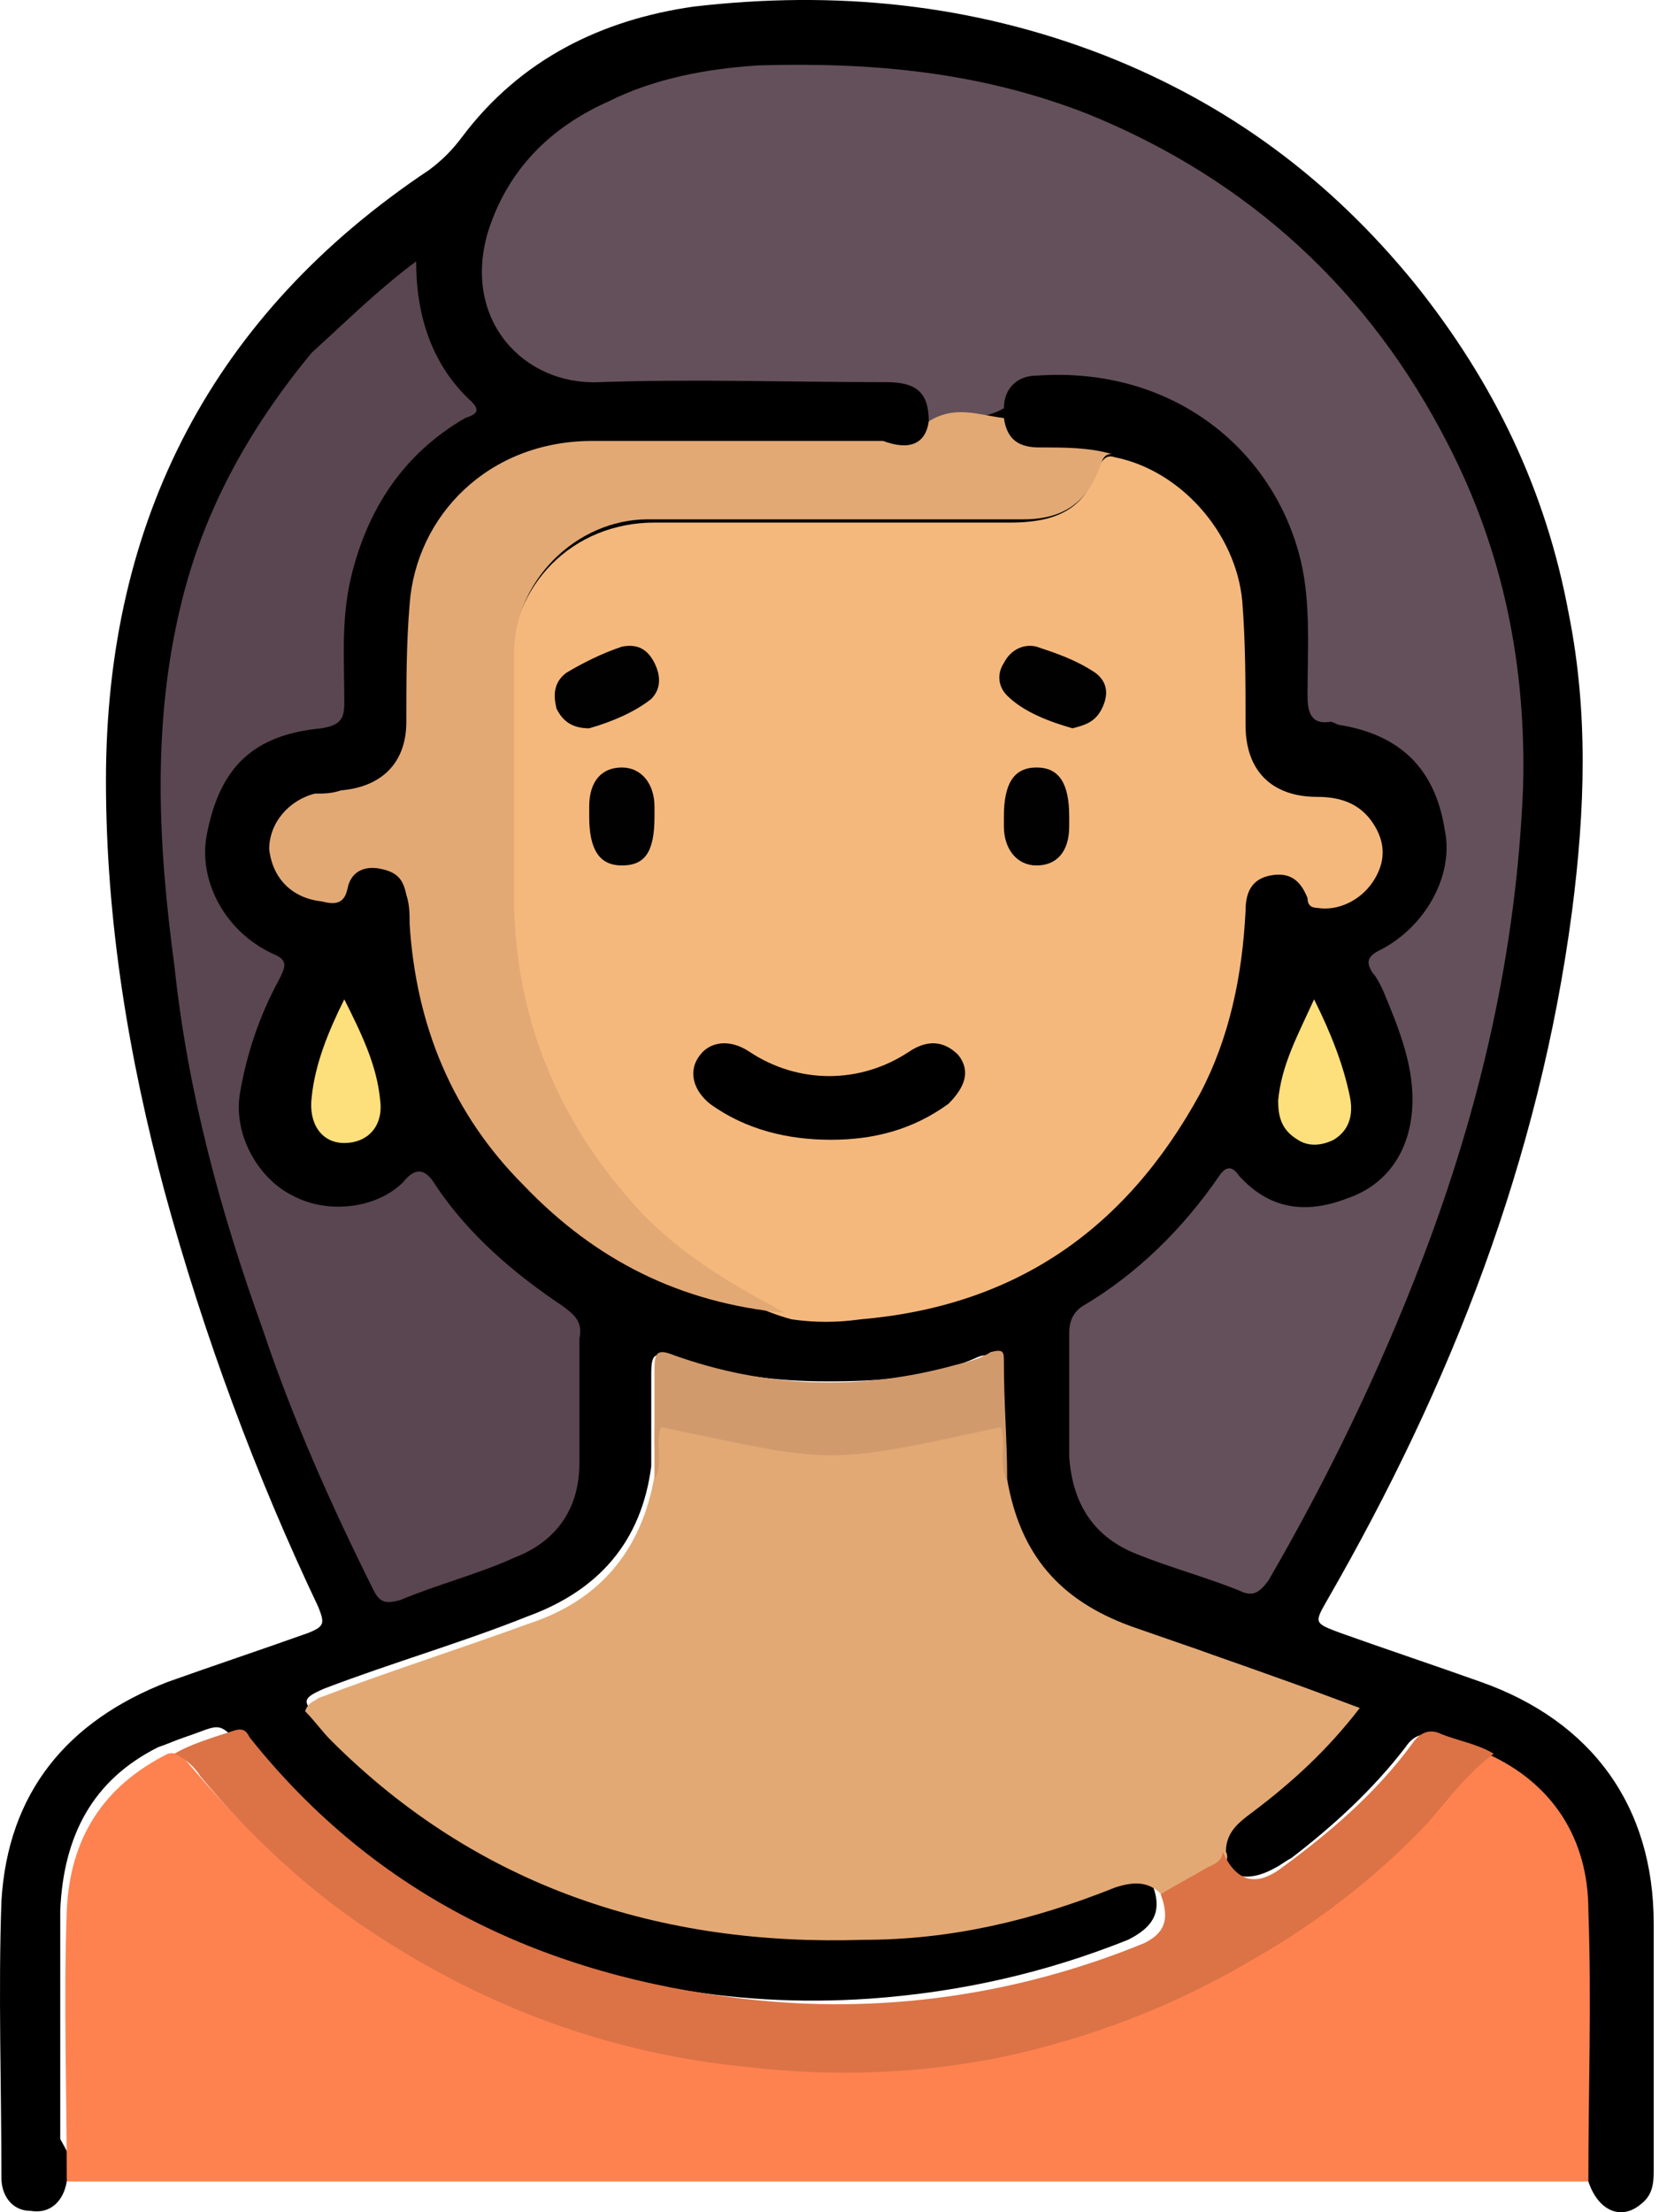 <svg width="45" height="60" viewBox="0 0 45 60" fill="none" xmlns="http://www.w3.org/2000/svg">
<path d="M1.811 59.167C1.722 59.698 1.368 60.052 0.836 59.964C0.305 59.964 0.039 59.521 0.039 59.078C0.039 56.598 -0.049 54.03 0.039 51.55C0.217 48.627 1.811 46.678 4.556 45.615C5.796 45.173 7.125 44.73 8.365 44.287C8.808 44.11 8.808 44.021 8.631 43.578C6.948 40.036 5.531 36.227 4.468 32.33C3.494 28.699 2.874 24.979 2.874 21.17C2.874 14.085 5.796 8.505 11.642 4.608C11.996 4.342 12.262 4.076 12.528 3.722C14.122 1.596 16.336 0.533 18.816 0.179C22.625 -0.264 26.345 0.091 29.976 1.508C33.342 2.836 36.087 4.873 38.39 7.708C40.516 10.365 41.933 13.287 42.553 16.653C43.084 19.31 42.996 21.967 42.641 24.713C41.756 31.444 39.364 37.556 35.999 43.401C35.644 44.021 35.644 44.021 36.353 44.287C37.593 44.73 38.922 45.173 40.161 45.615C43.173 46.678 44.856 48.981 44.856 52.17C44.856 54.384 44.856 56.598 44.856 58.812C44.856 59.167 44.856 59.521 44.501 59.787C43.97 60.23 43.35 59.964 43.084 59.167C42.907 58.901 42.907 58.635 42.907 58.281C42.907 56.244 42.907 54.207 42.907 52.258C42.907 50.221 42.11 48.715 40.339 47.741C39.896 47.475 39.364 47.387 38.922 47.121C38.567 46.944 38.301 47.121 38.124 47.387C37.239 48.538 36.176 49.513 35.024 50.398C34.847 50.487 34.759 50.575 34.582 50.664C33.785 51.107 33.164 50.93 32.899 50.044C32.81 49.513 33.253 49.158 33.607 48.893C34.404 48.273 35.113 47.741 35.733 47.033C35.822 46.944 35.91 46.767 36.087 46.59C36.353 46.324 36.353 46.147 35.91 45.97C34.759 45.527 33.607 45.173 32.456 44.73C31.659 44.464 30.862 44.198 30.153 43.933C28.293 43.224 27.142 41.896 26.965 39.858C26.965 38.973 26.965 38.087 26.965 37.201C26.965 36.758 26.787 36.67 26.433 36.847C25.193 37.379 23.776 37.467 22.448 37.467C21.03 37.467 19.702 37.29 18.373 36.847C17.753 36.67 17.665 36.67 17.665 37.29C17.665 38.087 17.665 38.973 17.665 39.77C17.399 41.807 16.248 43.136 14.299 43.844C12.528 44.553 10.668 45.084 8.808 45.793C8.188 46.058 8.188 46.147 8.631 46.59C10.402 48.45 12.439 49.867 14.831 50.752C16.779 51.461 18.816 51.904 20.942 52.081C23.865 52.258 26.61 51.904 29.267 50.93C29.445 50.841 29.71 50.752 29.887 50.664C30.419 50.487 30.862 50.575 31.216 51.018C31.57 51.815 31.305 52.258 30.596 52.612C28.382 53.498 26.079 54.03 23.599 54.207C19.79 54.472 16.248 53.764 12.882 52.258C10.491 51.195 8.454 49.69 6.771 47.653C5.885 46.59 6.062 46.767 4.999 47.121C4.734 47.21 4.556 47.298 4.291 47.387C2.519 48.273 1.722 49.778 1.634 51.815C1.634 53.852 1.634 55.89 1.634 58.015C1.988 58.635 2.076 58.901 1.811 59.167Z" fill="black"/>
<path d="M1.811 59.167C1.811 56.687 1.722 54.295 1.811 51.815C1.899 49.867 2.785 48.45 4.556 47.564C4.911 47.475 5.088 47.83 5.265 48.007C8.365 51.638 12.085 54.118 16.691 55.358C19.348 56.067 22.005 56.244 24.75 55.978C28.736 55.624 32.367 54.207 35.556 51.904C37.062 50.841 38.301 49.513 39.541 48.184C39.807 47.918 39.896 47.564 40.339 47.564C42.11 48.361 43.084 49.867 43.084 51.815C43.173 54.295 43.084 56.687 43.084 59.167C29.445 59.167 15.628 59.167 1.811 59.167Z" fill="#FE8250"/>
<path d="M30.242 12.402C32.013 12.756 33.519 14.439 33.696 16.299C33.785 17.45 33.785 18.513 33.785 19.665C33.785 20.904 34.493 21.613 35.733 21.613C36.353 21.613 36.885 21.79 37.239 22.322C37.593 22.853 37.593 23.384 37.239 23.916C36.885 24.447 36.264 24.713 35.733 24.624C35.556 24.624 35.467 24.536 35.467 24.359C35.29 23.916 35.025 23.65 34.493 23.739C33.962 23.827 33.785 24.182 33.785 24.713C33.696 26.484 33.342 28.167 32.545 29.673C30.507 33.393 27.496 35.43 23.333 35.784C22.713 35.873 22.093 35.873 21.473 35.784C19.879 35.341 18.639 34.367 17.488 33.216C15.451 31.179 14.299 28.699 13.945 25.864C13.945 25.599 13.856 25.333 13.856 25.067C13.856 22.765 13.856 20.373 13.856 18.07C13.856 15.856 15.539 14.173 17.753 14.173C20.942 14.173 24.219 14.173 27.407 14.173C28.47 14.173 29.356 13.908 29.71 12.845C29.887 12.49 29.976 12.313 30.242 12.402Z" fill="#F4B87D"/>
<path d="M25.193 11.428C25.193 10.63 24.839 10.365 24.042 10.365C21.473 10.365 18.816 10.276 16.248 10.365C14.211 10.453 12.528 8.682 13.236 6.29C13.768 4.608 14.919 3.456 16.513 2.748C17.753 2.128 19.171 1.862 20.588 1.773C23.688 1.685 26.61 1.951 29.533 3.102C33.873 4.873 37.15 7.885 39.276 12.047C40.782 14.97 41.401 18.07 41.313 21.347C41.136 25.776 40.162 30.027 38.567 34.19C37.416 37.201 35.999 40.124 34.404 42.87C34.139 43.224 33.962 43.313 33.607 43.136C32.722 42.781 31.747 42.516 30.862 42.161C29.71 41.718 29.09 40.833 29.002 39.504C29.002 38.353 29.002 37.201 29.002 36.139C29.002 35.873 29.09 35.607 29.356 35.43C30.862 34.544 32.102 33.304 33.076 31.887C33.253 31.622 33.43 31.622 33.607 31.887C34.404 32.773 35.379 32.95 36.53 32.507C37.593 32.153 38.213 31.267 38.302 30.116C38.39 28.964 37.947 27.901 37.505 26.839C37.416 26.662 37.327 26.484 37.239 26.396C37.062 26.13 37.062 25.953 37.416 25.776C38.656 25.156 39.453 23.739 39.187 22.499C38.922 20.816 37.947 19.93 36.353 19.665C36.264 19.665 36.176 19.576 36.087 19.576C35.556 19.665 35.467 19.31 35.467 18.867C35.467 17.627 35.556 16.387 35.29 15.236C34.582 12.225 31.836 9.922 28.116 10.188C27.585 10.188 27.23 10.542 27.23 11.073C26.61 11.428 25.902 11.339 25.193 11.428Z" fill="#64505A"/>
<path d="M27.319 40.124C27.673 42.161 28.736 43.401 30.684 44.11C32.722 44.818 34.759 45.527 36.884 46.324C35.999 47.475 35.024 48.361 33.962 49.158C33.607 49.424 33.253 49.69 33.253 50.221C33.342 50.398 33.253 50.575 33.076 50.664C32.544 50.93 32.102 51.373 31.57 51.461C31.216 51.018 30.773 51.018 30.242 51.195C28.027 52.081 25.813 52.612 23.422 52.612C17.93 52.79 12.971 51.195 8.985 47.21C8.719 46.944 8.542 46.678 8.276 46.413C8.365 46.147 8.542 46.147 8.631 46.058C10.491 45.35 12.439 44.73 14.388 44.021C16.248 43.401 17.399 42.073 17.753 40.036C17.842 39.681 17.753 39.416 17.753 39.061C17.753 38.441 17.753 38.353 18.462 38.53C19.259 38.796 20.145 38.973 20.942 39.061C22.625 39.239 24.308 39.15 25.99 38.707C27.23 38.353 27.23 38.353 27.23 39.593C27.23 39.858 27.23 39.947 27.319 40.124Z" fill="#E2A975"/>
<path d="M11.288 7.088C11.288 8.593 11.731 9.922 12.793 10.896C13.059 11.162 12.882 11.25 12.616 11.339C10.934 12.313 9.959 13.819 9.516 15.679C9.251 16.83 9.339 17.893 9.339 19.045C9.339 19.487 9.251 19.665 8.719 19.753C6.859 19.93 5.974 20.816 5.619 22.587C5.354 23.827 6.062 25.244 7.391 25.864C7.834 26.042 7.745 26.219 7.568 26.573C7.036 27.547 6.682 28.61 6.505 29.673C6.328 30.824 7.036 31.976 7.922 32.419C8.896 32.95 10.225 32.773 10.934 32.064C11.288 31.622 11.553 31.71 11.819 32.153C12.705 33.481 13.945 34.544 15.273 35.43C15.628 35.696 15.805 35.873 15.716 36.316C15.716 37.467 15.716 38.53 15.716 39.681C15.716 40.921 15.096 41.807 13.945 42.25C12.971 42.693 11.908 42.958 10.845 43.401C10.491 43.49 10.313 43.49 10.136 43.136C8.985 40.833 7.922 38.441 7.125 36.05C5.974 32.861 5.088 29.584 4.734 26.219C4.291 22.942 4.114 19.665 4.911 16.387C5.531 13.819 6.771 11.605 8.454 9.568C9.428 8.682 10.225 7.885 11.288 7.088Z" fill="#5A4650"/>
<path d="M25.193 11.428C25.902 10.985 26.522 11.25 27.23 11.339C27.319 11.959 27.673 12.136 28.204 12.136C28.913 12.136 29.533 12.136 30.153 12.313C29.887 12.313 29.887 12.579 29.799 12.756C29.444 13.642 28.825 14.085 27.762 14.085C24.396 14.085 21.03 14.085 17.576 14.085C15.628 14.085 13.945 15.767 13.945 17.716C13.945 20.019 13.945 22.322 13.945 24.624C14.033 27.636 15.096 30.293 17.133 32.596C18.285 33.924 19.79 34.81 21.296 35.607C18.462 35.341 16.159 34.19 14.21 32.153C12.262 30.204 11.288 27.813 11.111 25.067C11.111 24.802 11.111 24.536 11.022 24.27C10.933 23.827 10.756 23.65 10.313 23.562C9.871 23.473 9.516 23.65 9.428 24.093C9.339 24.536 9.073 24.536 8.719 24.447C7.922 24.359 7.391 23.827 7.302 23.03C7.302 22.322 7.833 21.702 8.542 21.524C8.808 21.524 8.985 21.524 9.251 21.436C10.313 21.347 11.022 20.727 11.022 19.576C11.022 18.513 11.022 17.45 11.111 16.387C11.288 13.996 13.236 11.959 16.07 11.959C18.727 11.959 21.296 11.959 23.953 11.959C24.662 12.225 25.105 12.047 25.193 11.428Z" fill="#E2A975"/>
<path d="M31.482 51.373C31.925 51.107 32.279 50.93 32.722 50.664C32.899 50.575 33.165 50.487 33.165 50.221C33.519 51.018 34.05 51.195 34.759 50.664C36.087 49.69 37.327 48.627 38.302 47.298C38.479 47.033 38.744 46.855 39.099 47.033C39.542 47.21 40.073 47.298 40.516 47.564C39.807 48.095 39.276 48.804 38.744 49.424C37.416 50.841 35.822 52.081 34.139 53.055C31.925 54.384 29.622 55.27 27.142 55.801C24.928 56.244 22.625 56.332 20.322 56.067C16.602 55.712 13.236 54.472 10.136 52.435C8.365 51.284 6.771 49.778 5.442 48.184C5.265 47.918 5.088 47.741 4.734 47.564C5.176 47.298 5.796 47.121 6.328 46.944C6.594 46.855 6.682 46.944 6.771 47.121C10.225 51.461 14.831 53.587 20.145 54.207C23.865 54.65 27.585 54.118 31.039 52.701C31.57 52.435 31.747 52.081 31.482 51.373Z" fill="#DB7346"/>
<path d="M27.319 40.124C27.053 39.681 27.319 39.15 27.142 38.707C22.27 39.77 22.625 39.681 17.93 38.707C17.753 39.15 18.019 39.681 17.753 40.124C17.753 39.15 17.753 38.176 17.753 37.113C17.753 36.67 17.842 36.581 18.285 36.758C20.765 37.644 23.333 37.733 25.902 37.024C26.256 36.936 26.61 36.847 26.876 36.67C27.23 36.581 27.23 36.67 27.23 36.936C27.23 38.087 27.319 39.061 27.319 40.124Z" fill="#D19A6D"/>
<path d="M9.339 27.104C9.782 27.99 10.225 28.876 10.313 29.85C10.402 30.559 9.959 31.001 9.339 31.001C8.719 31.001 8.365 30.47 8.454 29.762C8.542 28.876 8.896 27.99 9.339 27.104Z" fill="#FDDF7C"/>
<path d="M35.644 27.104C36.087 27.99 36.442 28.876 36.619 29.762C36.707 30.204 36.619 30.647 36.176 30.913C35.822 31.09 35.467 31.09 35.202 30.913C34.759 30.647 34.67 30.293 34.67 29.85C34.759 28.876 35.202 28.079 35.644 27.104Z" fill="#FDDF7C"/>
<path d="M22.536 30.913C21.385 30.913 20.233 30.647 19.259 29.939C18.816 29.584 18.639 29.053 18.993 28.61C19.259 28.256 19.79 28.167 20.322 28.522C21.65 29.407 23.333 29.407 24.662 28.522C25.193 28.167 25.636 28.256 25.99 28.61C26.345 29.053 26.167 29.496 25.725 29.939C24.75 30.647 23.688 30.913 22.536 30.913Z" fill="black"/>
<path d="M15.982 19.753C15.539 19.753 15.273 19.576 15.096 19.222C15.008 18.867 15.008 18.513 15.362 18.247C15.805 17.982 16.336 17.716 16.868 17.539C17.31 17.45 17.576 17.628 17.753 17.982C17.93 18.336 17.93 18.69 17.665 18.956C17.222 19.31 16.602 19.576 15.982 19.753Z" fill="#010101"/>
<path d="M29.09 19.753C28.47 19.576 27.762 19.31 27.319 18.867C27.053 18.602 27.053 18.247 27.23 17.982C27.407 17.628 27.762 17.45 28.116 17.539C28.647 17.716 29.179 17.893 29.71 18.247C30.064 18.513 30.064 18.867 29.887 19.222C29.71 19.576 29.445 19.665 29.09 19.753Z" fill="#010101"/>
<path d="M17.753 22.145C17.753 23.119 17.488 23.473 16.868 23.473C16.248 23.473 15.982 23.03 15.982 22.145C15.982 22.056 15.982 21.967 15.982 21.879C15.982 21.17 16.336 20.816 16.868 20.816C17.399 20.816 17.753 21.259 17.753 21.879C17.753 21.967 17.753 22.056 17.753 22.145Z" fill="#020101"/>
<path d="M27.23 22.145C27.23 21.259 27.496 20.816 28.116 20.816C28.736 20.816 29.002 21.259 29.002 22.145C29.002 22.233 29.002 22.322 29.002 22.41C29.002 23.119 28.647 23.473 28.116 23.473C27.584 23.473 27.23 23.03 27.23 22.41C27.23 22.322 27.23 22.233 27.23 22.145Z" fill="#020101"/>
</svg>
